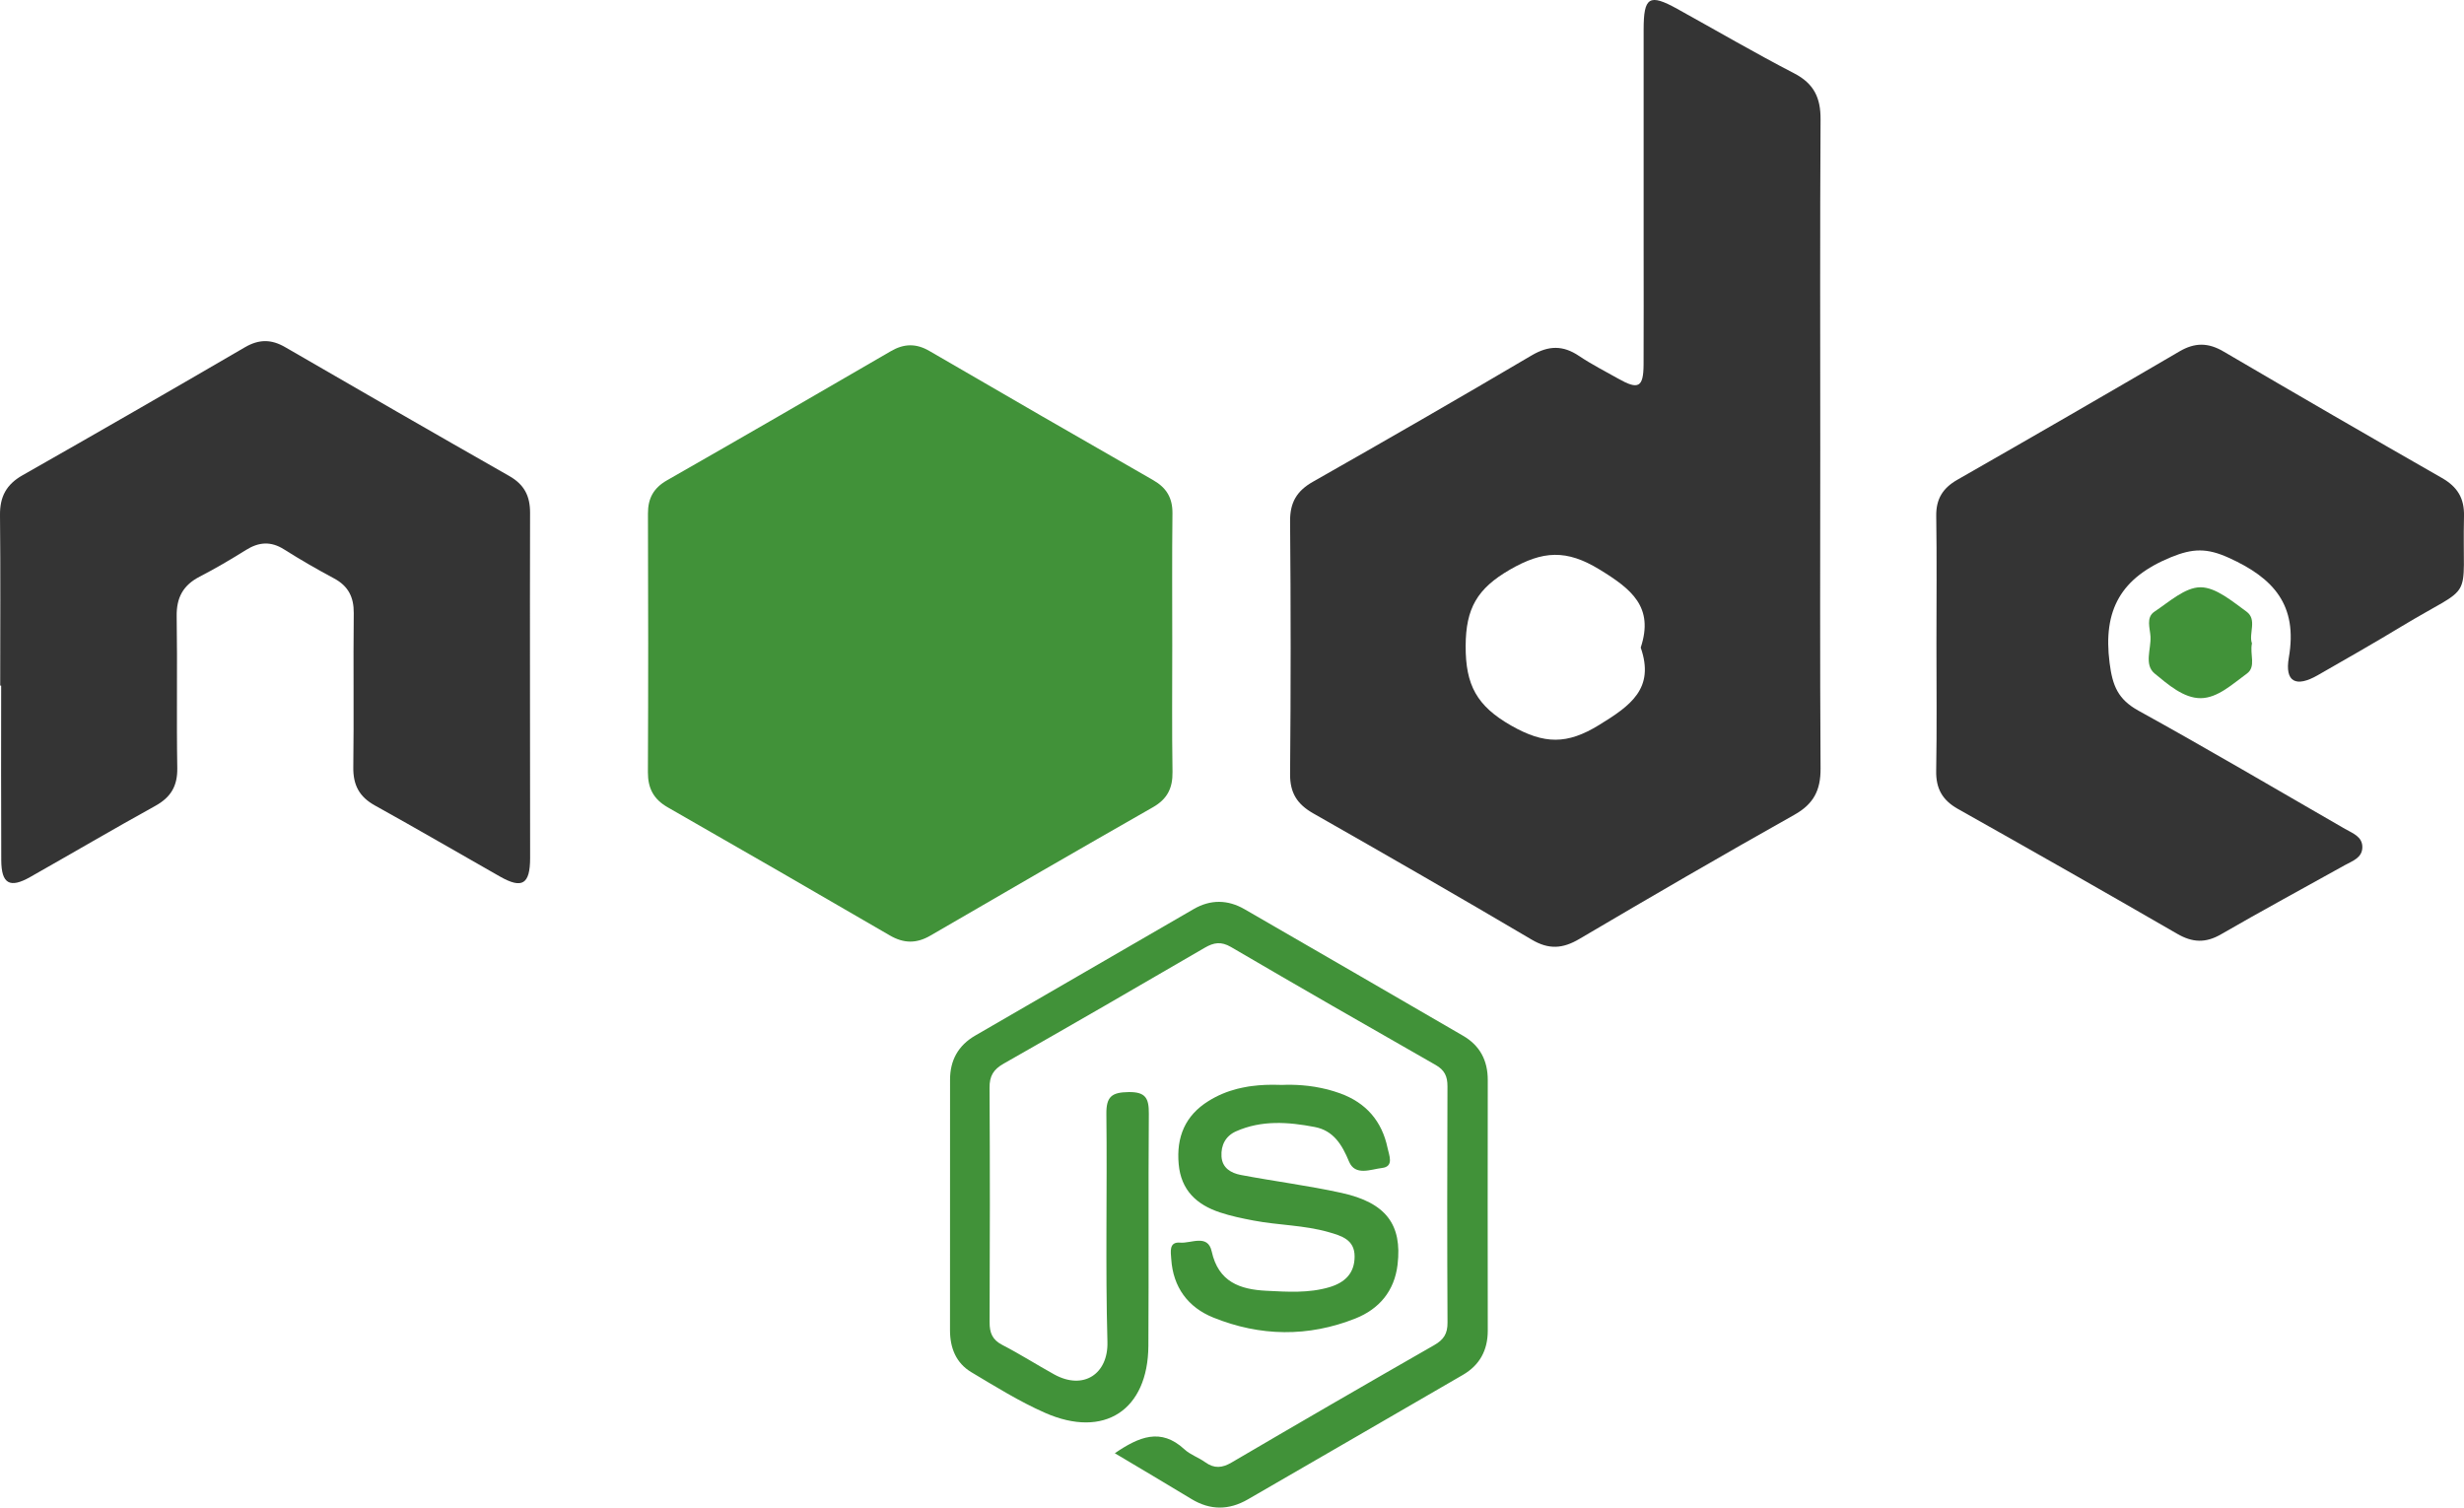 <?xml version="1.0" encoding="UTF-8"?>
<svg id="Layer_2" data-name="Layer 2" xmlns="http://www.w3.org/2000/svg" viewBox="0 0 490.36 300.02">
  <defs>
    <style>
      .cls-1 {
        fill: #343434;
      }

      .cls-1, .cls-2 {
        stroke-width: 0px;
      }

      .cls-2 {
        fill: #419239;
      }
    </style>
  </defs>
  <g id="node">
    <g>
      <path class="cls-1" d="m362.25,88.75c0-21.66-.07-43.33.06-64.99.03-4.3-1.32-7.13-5.26-9.17-7.86-4.07-15.51-8.54-23.25-12.82-5.58-3.09-6.7-2.4-6.7,4.14v43.33c0,7.77.03,15.53-.01,23.3-.03,4.56-1.03,5.09-5.07,2.8-2.61-1.47-5.3-2.84-7.77-4.5-3.21-2.16-6.06-2.1-9.44-.11-14.43,8.51-28.95,16.87-43.52,25.14-3.21,1.82-4.58,4.12-4.55,7.87.15,16.76.15,33.52,0,50.27-.04,3.78,1.41,6.03,4.6,7.85,14.56,8.28,29.08,16.63,43.5,25.14,3.39,2,6.16,1.81,9.46-.14,14.19-8.36,28.44-16.65,42.81-24.72,3.85-2.16,5.23-4.92,5.2-9.21-.14-21.39-.06-42.78-.06-64.18Zm-44.02,55.53c-6.37,3.92-10.92,3.85-17.48.12-6.85-3.9-9.1-8.06-9.07-15.85.03-7.52,2.31-11.42,8.79-15.18,6.58-3.8,11.28-4.06,17.86-.03,6.35,3.89,10.87,7.44,8.19,15.53,2.83,8.15-2.02,11.56-8.29,15.41Z"/>
      <path class="cls-2" d="m233.34,153.63c.05,3.21-1.04,5.38-3.87,7-14.82,8.45-29.58,17-44.33,25.57-2.77,1.61-5.29,1.56-8.05-.04-14.71-8.55-29.44-17.06-44.21-25.5-2.81-1.61-3.95-3.78-3.94-6.98.08-17.16.07-34.31.01-51.47-.01-3.04,1.1-5.08,3.78-6.62,14.89-8.5,29.73-17.08,44.55-25.7,2.63-1.53,5.03-1.58,7.67-.05,14.83,8.62,29.67,17.2,44.56,25.72,2.65,1.52,3.85,3.54,3.82,6.61-.1,8.71-.04,17.43-.04,26.14s-.08,16.89.05,25.32Z"/>
      <path class="cls-1" d="m105.5,170.69c0,5.3-1.57,6.27-6.03,3.73-8.29-4.7-16.52-9.51-24.85-14.12-3.12-1.73-4.36-4.07-4.31-7.61.14-10.22-.03-20.43.09-30.65.03-3.22-1.09-5.43-3.95-6.95-3.36-1.8-6.67-3.7-9.89-5.74-2.64-1.68-5.03-1.51-7.61.1-3,1.87-6.06,3.68-9.2,5.3-3.28,1.69-4.65,4.15-4.59,7.88.16,10.08-.05,20.16.12,30.24.05,3.59-1.3,5.81-4.4,7.52-8.34,4.61-16.56,9.44-24.85,14.13-4.08,2.32-5.76,1.38-5.78-3.35-.06-11.58-.02-23.16-.02-34.73H.04C.04,125.13.12,113.83,0,102.52c-.04-3.66,1.25-6.11,4.5-7.95,14.8-8.4,29.54-16.9,44.24-25.46,2.8-1.63,5.25-1.63,8.02-.02,14.84,8.6,29.7,17.16,44.61,25.65,2.94,1.68,4.13,3.93,4.12,7.31-.06,22.88.01,45.76.01,68.64Z"/>
      <path class="cls-1" d="m477.83,124.72c-5.47,3.31-11.04,6.48-16.59,9.66-4.28,2.45-6.59,1.38-5.74-3.51,1.82-10.47-3.04-15.85-11.98-19.88-4.29-1.94-7.11-1.89-11.48-.1-9.93,4.08-13.57,10.44-12.21,21.03.58,4.58,1.68,7.26,5.75,9.51,13.82,7.63,27.43,15.65,41.11,23.53,1.52.87,3.46,1.52,3.44,3.64-.01,2.13-1.98,2.73-3.5,3.58-8.2,4.57-16.47,9.04-24.6,13.74-3.08,1.79-5.7,1.68-8.75-.09-14.49-8.37-29.04-16.65-43.64-24.85-3.1-1.75-4.39-4.06-4.32-7.6.15-8.44.05-16.89.05-25.33s.09-16.89-.04-25.33c-.06-3.41,1.29-5.58,4.21-7.25,14.78-8.44,29.51-16.95,44.2-25.54,3.05-1.79,5.72-1.77,8.76.02,14.45,8.47,28.93,16.86,43.47,25.17,3.06,1.75,4.47,4,4.39,7.57-.41,17.89,2.48,12.96-12.53,22.03Z"/>
      <path class="cls-2" d="m296.08,264.82c0,3.89-1.61,6.85-4.95,8.79-14.26,8.28-28.53,16.52-42.8,24.78-3.76,2.17-7.47,2.19-11.21-.07-4.98-3.02-9.99-5.98-15.26-9.12,4.83-3.29,9.15-5.12,13.85-.78,1.17,1.09,2.83,1.62,4.15,2.58,1.8,1.29,3.36,1.15,5.25.04,13.39-7.85,26.83-15.64,40.31-23.35,1.89-1.08,2.67-2.28,2.65-4.49-.08-15.67-.07-31.34-.01-47.01.01-2-.58-3.25-2.36-4.26-13.61-7.76-27.2-15.56-40.72-23.47-1.96-1.14-3.41-.91-5.23.15-13.3,7.75-26.63,15.46-40.01,23.06-2.05,1.16-2.83,2.47-2.81,4.82.09,15.53.08,31.07.01,46.6-.01,2.14.53,3.53,2.53,4.56,3.51,1.81,6.85,3.94,10.3,5.85,5.86,3.25,10.8-.1,10.62-6.45-.42-15.11-.03-30.24-.21-45.37-.04-3.48,1.1-4.3,4.42-4.35,3.43-.05,4.05,1.26,4.03,4.29-.12,15.4.01,30.8-.09,46.19-.08,12.83-8.79,18.55-20.59,13.34-5.08-2.24-9.86-5.22-14.65-8.08-3.04-1.82-4.24-4.83-4.24-8.35.01-16.62,0-33.24.01-49.87,0-3.86,1.64-6.81,5-8.76,14.5-8.4,28.99-16.81,43.5-25.19,3.34-1.93,6.77-1.89,10.11.04,14.51,8.38,29.01,16.77,43.5,25.19,3.34,1.94,4.91,4.92,4.9,8.82-.03,16.62-.02,33.24,0,49.87Z"/>
      <path class="cls-2" d="m278.13,251.67c-.62,5.25-3.66,8.83-8.38,10.71-9.4,3.74-18.96,3.59-28.29-.18-5.03-2.03-8-6.02-8.37-11.62-.09-1.42-.52-3.49,1.77-3.29,2.16.2,5.5-1.79,6.28,1.75,1.34,6.09,5.64,7.57,10.86,7.83,4.21.21,8.44.51,12.59-.72,3.11-.93,5-2.81,4.99-6.12,0-3.33-2.59-4.09-5.17-4.83-4.88-1.4-9.98-1.36-14.92-2.3-2.27-.43-4.55-.9-6.73-1.63-4.61-1.53-7.73-4.41-8.19-9.6-.49-5.39,1.29-9.67,5.92-12.55,1.82-1.14,3.73-1.92,5.71-2.43.34-.08.68-.16,1.02-.23.2-.05.4-.09.61-.12.44-.09.88-.16,1.33-.21,1.72-.23,3.48-.29,5.26-.24.2.01.41.01.61.02,1.38-.06,2.75-.04,4.11.07.41.03.82.07,1.23.12.43.05.86.11,1.28.18.43.07.85.15,1.27.24.43.08.85.18,1.27.29.12.03.24.06.36.1.3.08.6.16.9.26.41.12.82.26,1.23.41,5.18,1.87,8.34,5.53,9.46,10.88.29,1.43,1.35,3.7-1.12,3.98-2.18.25-5.33,1.66-6.55-1.28-1.4-3.4-3.12-6.17-6.83-6.88-5.26-1.01-10.58-1.4-15.67.87-2.06.92-3.01,2.75-2.88,4.99.14,2.32,1.91,3.31,3.82,3.68,6.68,1.27,13.45,2.12,20.09,3.58,8.84,1.95,12.07,6.32,11.13,14.27Z"/>
      <path class="cls-2" d="m447.15,134.05c-2.83,2.05-5.8,4.87-9.19,4.89-3.39.02-6.49-2.71-9.16-4.9-2.14-1.76-.7-4.86-.83-7.35-.09-1.66-.94-3.81.78-4.96,2.93-1.95,6.09-4.85,9.17-4.86,3.06,0,6.32,2.8,9.15,4.84,2.19,1.59.39,4.38,1.09,6.33-.47,2.17.88,4.64-1.01,6.01Z"/>
    </g>
  </g>
</svg>
